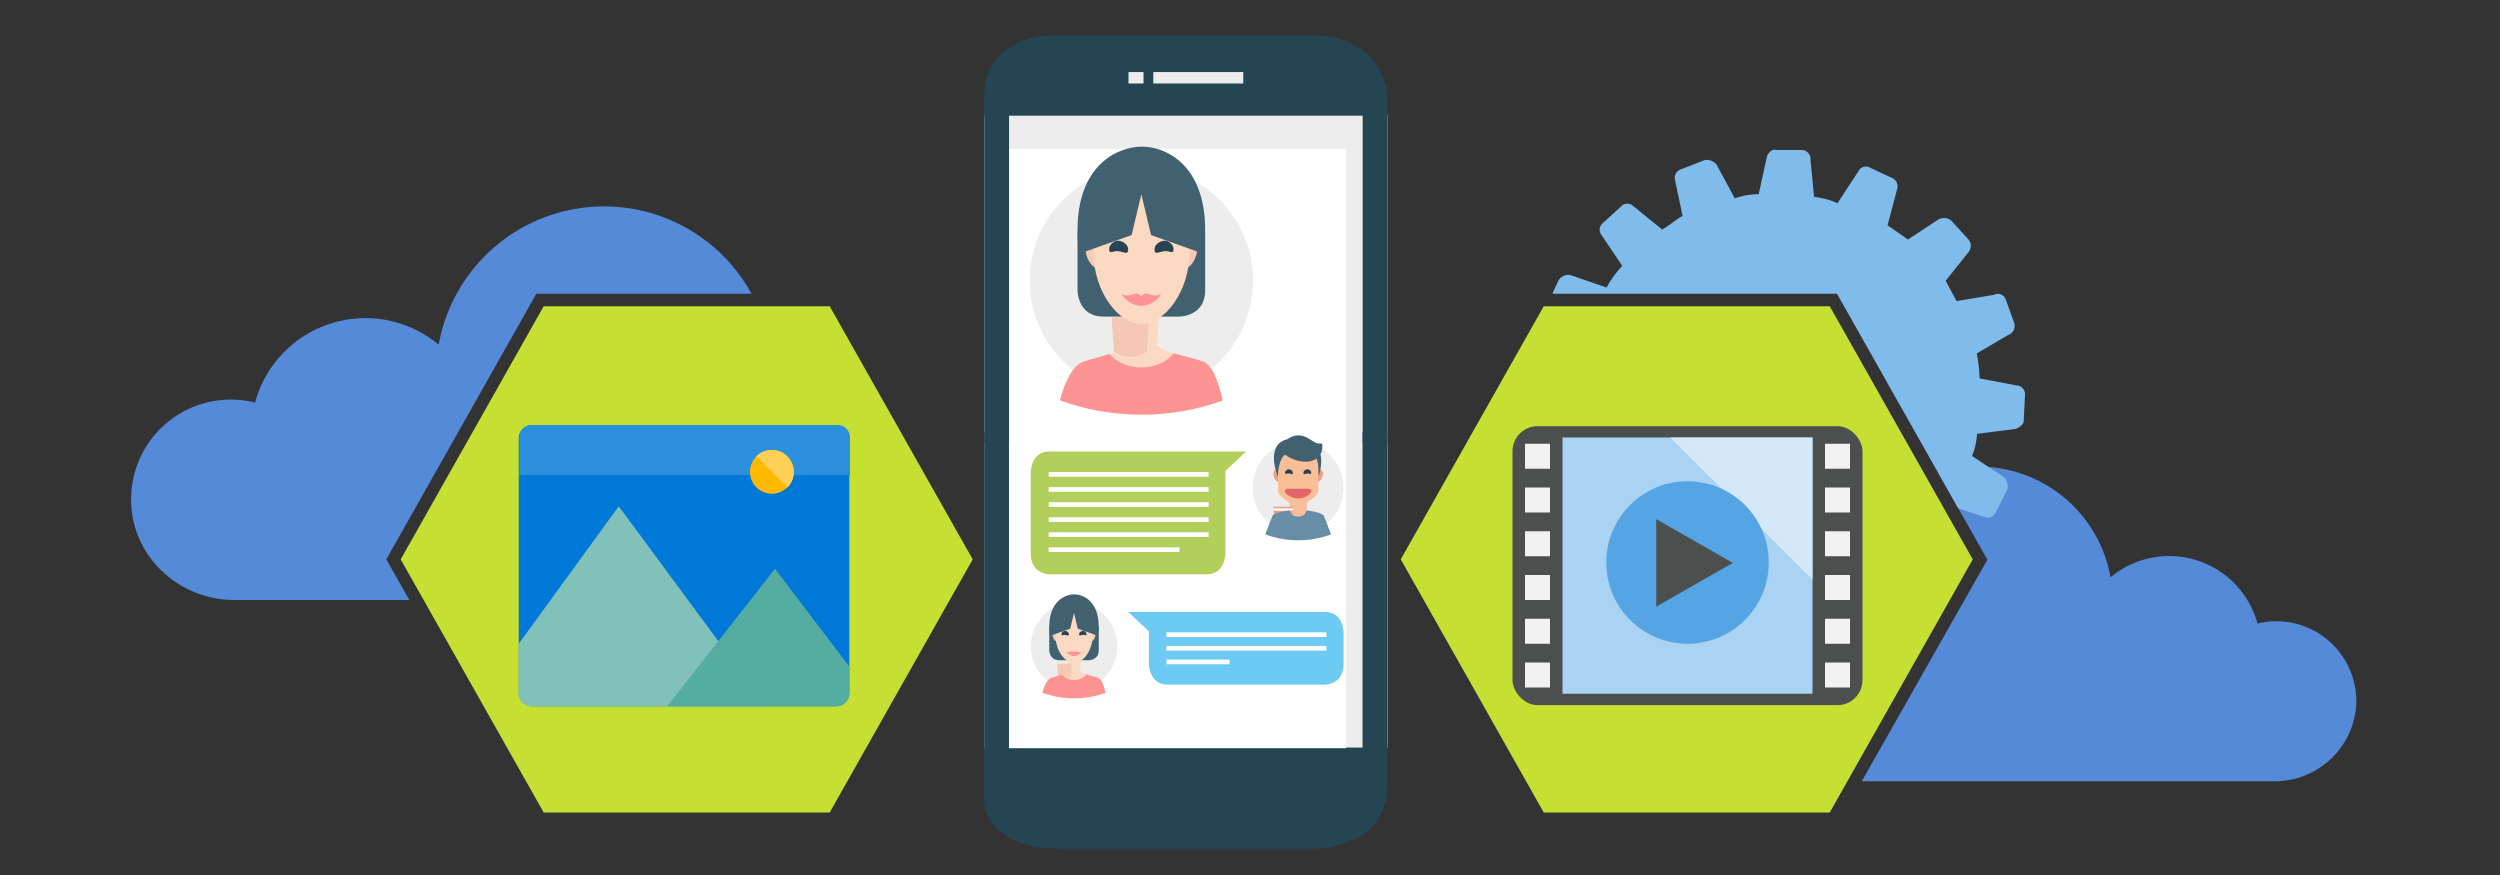 <?xml version="1.0" encoding="UTF-8" standalone="no"?>
<svg
   xmlns:dc="http://purl.org/dc/elements/1.1/"
   xmlns:cc="http://creativecommons.org/ns#"
   xmlns:rdf="http://www.w3.org/1999/02/22-rdf-syntax-ns#"
   xmlns:svg="http://www.w3.org/2000/svg"
   xmlns="http://www.w3.org/2000/svg"
   xmlns:sodipodi="http://sodipodi.sourceforge.net/DTD/sodipodi-0.dtd"
   xmlns:inkscape="http://www.inkscape.org/namespaces/inkscape"
   id="ICONS"
   viewBox="0 0 400 140"
   version="1.1"
   sodipodi:docname="disa-framework-messaging-media.svg"
   inkscape:version="0.92.1 r15371">
  <rect x="0" y="0" width="400" height="140" fill="#333333" stroke="none"/>
  <sodipodi:namedview
     pagecolor="#ffffff"
     bordercolor="#666666"
     borderopacity="1"
     objecttolerance="10"
     gridtolerance="10"
     guidetolerance="10"
     inkscape:pageopacity="0"
     inkscape:pageshadow="2"
     inkscape:window-width="1903"
     inkscape:window-height="1096"
     id="namedview91"
     showgrid="false"
     inkscape:zoom="3.39"
     inkscape:cx="173.08124"
     inkscape:cy="58.38056"
     inkscape:window-x="2489"
     inkscape:window-y="-9"
     inkscape:window-maximized="1"
     inkscape:current-layer="ICONS" />
  <defs
     id="defs4">
    <style
       id="style2">.cls-1{fill:#d1d3d4;}.cls-2{fill:#558ad8;}.cls-3{fill:#c6df33;}.cls-4{fill:#80bceb;}.cls-5{fill:#4d4e4e;}.cls-6{fill:#f2f2f2;}.cls-7{fill:#aad2f2;}.cls-8{fill:#d4e8f8;}.cls-9{fill:#55a5e4;}.cls-10{fill:#0078d7;}.cls-11{fill:#80c1b9;}.cls-12{fill:#55aca1;}.cls-13{fill:#2b8fde;}.cls-14{fill:#ffb900;}.cls-15{fill:#ffd055;}.cls-16{fill:#2c94d9;}.cls-17{fill:#414042;}.cls-18{fill:#0050c5;}.cls-19{fill:#6d6e71;}</style>
    <clipPath
       id="clipPath172"
       clipPathUnits="userSpaceOnUse">
      <path
         inkscape:connector-curvature="0"
         id="path170"
         d="M 5585.54,5083.34 5612,4699.91 h 158.64 l 26.47,383.43 z" />
    </clipPath>
    <clipPath
       id="clipPath138"
       clipPathUnits="userSpaceOnUse">
      <path
         inkscape:connector-curvature="0"
         id="path136"
         d="m 6376.26,10120.4 68.23,-989.07 h 409.27 l 68.2,989.07 z" />
    </clipPath>
    <clipPath
       id="clipPath94"
       clipPathUnits="userSpaceOnUse">
      <path
         inkscape:connector-curvature="0"
         id="path92"
         d="m 8742.2,7341.88 c 19.1,0 243.39,0 262.5,0 126.92,0 24.21,-126.63 -117.58,-136.36 -3.4,-0.37 -12.49,-0.59 -13.67,-0.55 -1.15,-0.04 -10.28,0.18 -13.64,0.55 -141.79,9.73 -244.5,136.36 -117.61,136.36 z" />
    </clipPath>
    <clipPath
       id="clipPath76"
       clipPathUnits="userSpaceOnUse">
      <path
         inkscape:connector-curvature="0"
         id="path74"
         d="m 9017.26,7365.97 -35.96,-454.18 h -215.71 l -35.96,454.18 z" />
    </clipPath>
    <clipPath
       id="clipPath32"
       clipPathUnits="userSpaceOnUse">
      <path
         inkscape:connector-curvature="0"
         id="path30"
         d="M 4415.3,12572.1 V 3717.62 h 5726.2 v 8854.48 z" />
    </clipPath>
  </defs>
  <title
     id="title6">bot-framework-intelligence-vision</title>
  <path
     class="cls-2"
     d="M61.81,89.5l24-42.5h34.43A26.89,26.89,0,0,0,70.2,55.09a.05.05,0,0,1-.08,0,18.3,18.3,0,0,0-29.31,9.31.05.05,0,0,1-.06,0A15.95,15.95,0,0,0,21,80.72C21.4,89.36,28.86,96,37.5,96h28Z"
     id="path10" />
  <polygon
     class="cls-3"
     points="86.99 49 64.11 89.5 86.99 130 132.75 130 155.63 89.5 132.75 49 86.99 49"
     id="polygon12" />
  <path
     class="cls-2"
     d="M364.2,99.4a12.77,12.77,0,0,0-3,.37,0,0,0,0,1,0,0,14.64,14.64,0,0,0-23.45-7.45,0,0,0,0,1-.07,0,21.47,21.47,0,0,0-27.56-16.68l7.86,13.91L297.88,125H363.8A13.06,13.06,0,0,0,377,112.78,12.8,12.8,0,0,0,364.2,99.4Z"
     id="path14" />
  <path
     class="cls-4"
     d="M322.59,61.66l-5.86-1.11a23,23,0,0,0-.45-4l5-2.94a1.54,1.54,0,0,0,.94-2.07l-1.31-3.65a1.33,1.33,0,0,0-1.86-.72l-6,1-1.75-3.24,3.58-4.49a1.59,1.59,0,0,0,.1-2.1l-2.81-3.08a1.88,1.88,0,0,0-2.1-.1l-4.79,3.16c-1-.68-2.25-1.58-3.27-2.26l1.54-5.84a1.44,1.44,0,0,0-.77-1.72l-3.51-1.64a1.33,1.33,0,0,0-1.93.55L294,32.51a12.28,12.28,0,0,0-3.75-1l-.57-5.93A1.44,1.44,0,0,0,288.24,24l-4,0c-.62-.24-1.28.37-1.52,1l-1.33,6.06a12.39,12.39,0,0,0-3.83.67l-2.92-5.41a2.12,2.12,0,0,0-1.87-.72l-3.87,1.51A1.43,1.43,0,0,0,268,28.8l1.21,5.75c-1.08.58-2.18,1.59-3.27,2.17l-4.68-3.8a1.36,1.36,0,0,0-1.9.12l-2.86,2.61a1.36,1.36,0,0,0-.3,1.89l3.36,5A17.19,17.19,0,0,0,257.05,46l-5.82-2a1.84,1.84,0,0,0-1.94,1L248.38,47h45.54l19.38,34.31,4.3,1.44a1.43,1.43,0,0,0,1.72-.76l1.86-3.71a2.12,2.12,0,0,0-.54-1.92l-5.12-3.4a10.76,10.76,0,0,0,.8-3.55l6.15-.78c.64-.18,1.3-.78,1.32-1.21L324,63.2A1.44,1.44,0,0,0,322.59,61.66Z"
     id="path16" />
  <polygon
     class="cls-3"
     points="247 49 224.12 89.5 247 130 292.76 130 315.64 89.5 292.76 49 247 49"
     id="polygon18" />
  <rect
     class="cls-5"
     x="242"
     y="68.19"
     width="56"
     height="44.63"
     rx="4"
     ry="4"
     id="rect20" />
  <rect
     class="cls-6"
     x="244"
     y="71"
     width="4"
     height="4"
     id="rect22" />
  <rect
     class="cls-6"
     x="244"
     y="78"
     width="4"
     height="4"
     id="rect24" />
  <rect
     class="cls-6"
     x="244"
     y="85"
     width="4"
     height="4"
     id="rect26" />
  <rect
     class="cls-6"
     x="244"
     y="92"
     width="4"
     height="4"
     id="rect28" />
  <rect
     class="cls-6"
     x="244"
     y="99"
     width="4"
     height="4"
     id="rect30" />
  <rect
     class="cls-6"
     x="244"
     y="106"
     width="4"
     height="4"
     id="rect32" />
  <rect
     class="cls-6"
     x="292"
     y="71"
     width="4"
     height="4"
     id="rect34" />
  <rect
     class="cls-6"
     x="292"
     y="78"
     width="4"
     height="4"
     id="rect36" />
  <rect
     class="cls-6"
     x="292"
     y="85"
     width="4"
     height="4"
     id="rect38" />
  <rect
     class="cls-6"
     x="292"
     y="92"
     width="4"
     height="4"
     id="rect40" />
  <rect
     class="cls-6"
     x="292"
     y="99"
     width="4"
     height="4"
     id="rect42" />
  <rect
     class="cls-6"
     x="292"
     y="106"
     width="4"
     height="4"
     id="rect44" />
  <rect
     class="cls-7"
     x="250"
     y="70"
     width="40"
     height="41"
     id="rect46" />
  <polygon
     class="cls-8"
     points="290 70 267.25 70 290 92.75 290 70"
     id="polygon48" />
  <circle
     class="cls-9"
     cx="270"
     cy="90"
     r="13"
     id="circle50" />
  <polygon
     class="cls-5"
     points="265 97.06 265 83.06 277.25 90.06 265 97.06"
     id="polygon52" />
  <path
     class="cls-10"
     d="M135.89,70.2V110.8a2.11,2.11,0,0,1-2,2.2H85a2.11,2.11,0,0,1-2-2.2V70.2A2.11,2.11,0,0,1,85,68h48.89A2.11,2.11,0,0,1,135.89,70.2Z"
     id="path54" />
  <path
     class="cls-11"
     d="M122.63,113H85a2,2,0,0,1-2-2v-8L99,81Z"
     id="path56" />
  <path
     class="cls-12"
     d="M135.89,106.65V111a2,2,0,0,1-2,2H106.76L124,91Z"
     id="path58" />
  <path
     class="cls-13"
     d="M136,70v6H83.11V70a2,2,0,0,1,2-2H134A2,2,0,0,1,136,70Z"
     id="path60" />
  <path
     class="cls-14"
     d="M127,75.5a3.52,3.52,0,0,1-3.5,3.5,3.5,3.5,0,0,1-3.5-3.5,3.52,3.52,0,0,1,3.5-3.5A3.5,3.5,0,0,1,127,75.5Z"
     id="path62" />
  <path
     class="cls-15"
     d="M127,75.5A3.46,3.46,0,0,1,126,78L121,73a3.46,3.46,0,0,1,2.47-1A3.5,3.5,0,0,1,127,75.5Z"
     id="path64" />
  <path
     id="path24"
     style="fill:#ededed;fill-opacity:1;fill-rule:nonzero;stroke:none;stroke-width:0.011"
     d="M 157.471,18.415 V 119.617 h 64.523 V 18.415 h -64.523 v 0"
     inkscape:connector-curvature="0" />
  <g
     id="g26"
     transform="matrix(0.011,0,0,-0.011,107.719,162.107)">
    <g
       clip-path="url(#clipPath32)"
       id="g28">
      <path
         id="path34"
         style="fill:#ffffff;fill-opacity:1;fill-rule:nonzero;stroke:none"
         d="M 4769.06,12572.7 V 3717.62 h 5018.7 v 8855.08 h -5018.7 v 0"
         inkscape:connector-curvature="0" />
    </g>
  </g>
  <path
     id="path36"
     style="fill:#254553;fill-opacity:1;fill-rule:nonzero;stroke:none;stroke-width:0.011"
     d="m 157.453,119.708 v 8.527 c 0,0 0,7.542 12.333,7.542 h 39.85 c 0,0 12.334,0.572 12.334,-10.38 v -5.689 z M 221.971,18.506 v -2.821 c 0,0 0,-10.026 -12.334,-10.026 h -39.85 c 0,0 -12.333,-0.941 -12.333,10.026 v 2.821 h 64.518 v 0"
     inkscape:connector-curvature="0" />
  <path
     id="path38"
     style="fill:#ededed;fill-opacity:1;fill-rule:nonzero;stroke:none;stroke-width:0.011"
     d="m 184.533,11.528 v 1.831 h 14.391 v -1.831 h -14.391 v 0"
     inkscape:connector-curvature="0" />
  <path
     id="path40"
     style="fill:#ededed;fill-opacity:1;fill-rule:nonzero;stroke:none;stroke-width:0.011"
     d="m 180.561,11.528 v 1.831 h 2.402 v -1.831 h -2.402 v 0"
     inkscape:connector-curvature="0" />
  <path
     id="path50"
     style="fill:#6dcaf3;fill-opacity:1;fill-rule:nonzero;stroke:none;stroke-width:0.011"
     d="m 214.978,106.183 v -4.91 c 0,0 0,-3.365 -2.985,-3.365 h -31.488 l 3.323,3.11 c -0.003,0.083 -0.004,0.167 -0.004,0.255 v 4.91 c 0,0 0,3.365 2.985,3.365 h 25.186 c 0,0 2.985,0 2.985,-3.365 v 0"
     inkscape:connector-curvature="0" />
  <path
     id="path52"
     style="fill:#ffffff;fill-opacity:1;fill-rule:nonzero;stroke:none;stroke-width:0.011"
     d="m 186.62,101.173 v 0.748 h 25.596 v -0.748 h -25.596 v 0"
     inkscape:connector-curvature="0" />
  <path
     id="path54-9"
     style="fill:#ffffff;fill-opacity:1;fill-rule:nonzero;stroke:none;stroke-width:0.011"
     d="m 186.62,103.354 v 0.747 h 25.596 v -0.747 h -25.596 v 0"
     inkscape:connector-curvature="0" />
  <path
     id="path56-8"
     style="fill:#ffffff;fill-opacity:1;fill-rule:nonzero;stroke:none;stroke-width:0.011"
     d="m 186.62,105.535 v 0.747 h 10.115 v -0.747 h -10.115 v 0"
     inkscape:connector-curvature="0" />
  <path
     id="path62-4"
     style="fill:#ededed;fill-opacity:1;fill-rule:nonzero;stroke:none;stroke-width:0.011"
     d="m 207.706,85.429 c 4.016,0 7.272,-3.302 7.272,-7.376 0,-4.074 -3.256,-7.376 -7.272,-7.376 -4.016,0 -7.272,3.302 -7.272,7.376 0,4.074 3.256,7.376 7.272,7.376 v 0"
     inkscape:connector-curvature="0" />
  <path
     id="path64-3"
     style="fill:#eaa182;fill-opacity:1;fill-rule:nonzero;stroke:none;stroke-width:0.011"
     d="m 210.568,77.123 c -0.328,-0.135 -0.418,-0.686 -0.201,-1.231 0.217,-0.545 0.659,-0.879 0.987,-0.744 0.329,0.134 0.419,0.686 0.201,1.231 -0.217,0.545 -0.659,0.878 -0.988,0.744 v 0"
     inkscape:connector-curvature="0" />
  <path
     id="path66"
     style="fill:#eaa182;fill-opacity:1;fill-rule:nonzero;stroke:none;stroke-width:0.011"
     d="m 204.843,77.123 c 0.329,-0.135 0.419,-0.686 0.201,-1.231 -0.217,-0.545 -0.659,-0.879 -0.988,-0.744 -0.328,0.134 -0.418,0.686 -0.201,1.231 0.217,0.545 0.66,0.878 0.988,0.744 v 0"
     inkscape:connector-curvature="0" />
  <path
     id="path68"
     style="fill:#fabf97;fill-opacity:1;fill-rule:nonzero;stroke:none;stroke-width:0.011"
     d="m 209.326,77.918 -0.405,5.191 h -2.431 l -0.405,-5.191 h 3.241 v 0"
     inkscape:connector-curvature="0" />
  <g
     id="g70"
     transform="matrix(0.011,0,0,-0.011,107.719,162.107)">
    <g
       clip-path="url(#clipPath76)"
       id="g72">
      <path
         id="path78"
         style="fill:#eaa182;fill-opacity:1;fill-rule:nonzero;stroke:none"
         d="m 8873.45,7064.59 c -172.09,0 -359.53,257.03 -359.53,550.43 0,293.4 -105.45,531.25 359.53,531.25 465.01,0 359.52,-237.85 359.52,-531.25 0,-293.4 -187.43,-550.43 -359.52,-550.43 v 0"
         inkscape:connector-curvature="0" />
    </g>
  </g>
  <path
     id="path80"
     style="fill:#fabf97;fill-opacity:1;fill-rule:nonzero;stroke:none;stroke-width:0.011"
     d="m 207.706,80.842 c -0.622,0 -2.326,-0.819 -2.962,-1.693 -0.433,-0.596 -0.236,-0.981 -0.236,-2.069 0,-2.682 -0.994,-5.953 3.198,-5.953 4.192,0 3.198,3.271 3.198,5.953 0,1.106 0.188,1.479 -0.258,2.077 -0.636,0.852 -2.317,1.685 -2.94,1.685 v 0"
     inkscape:connector-curvature="0" />
  <path
     id="path82"
     style="fill:#284354;fill-opacity:1;fill-rule:nonzero;stroke:none;stroke-width:0.011"
     d="m 206.181,75.758 c 0.333,0.024 0.648,0.264 0.677,-0.047 0.032,-0.359 -0.297,-0.597 -0.628,-0.631 -0.258,-0.027 -0.626,0.247 -0.614,0.559 0.013,0.348 0.233,0.096 0.566,0.119 v 0"
     inkscape:connector-curvature="0" />
  <path
     id="path84"
     style="fill:#284354;fill-opacity:1;fill-rule:nonzero;stroke:none;stroke-width:0.011"
     d="m 209.231,75.758 c -0.332,0.024 -0.648,0.264 -0.676,-0.047 -0.033,-0.359 0.296,-0.597 0.628,-0.631 0.258,-0.027 0.627,0.247 0.615,0.559 -0.013,0.348 -0.233,0.096 -0.566,0.119 v 0"
     inkscape:connector-curvature="0" />
  <path
     id="path86"
     style="fill:#e26668;fill-opacity:1;fill-rule:nonzero;stroke:none;stroke-width:0.011"
     d="m 206.227,78.194 c 0.215,0 2.743,0 2.958,0 1.43,0 0.273,1.447 -1.325,1.559 -0.038,0.004 -0.141,0.006 -0.154,0.006 -0.013,9.29e-4 -0.116,-0.003 -0.154,-0.006 -1.598,-0.111 -2.755,-1.559 -1.325,-1.559 v 0"
     inkscape:connector-curvature="0" />
  <g
     id="g88"
     transform="matrix(0.011,0,0,-0.011,107.719,162.107)">
    <g
       clip-path="url(#clipPath94)"
       id="g90">
      <path
         id="path96"
         style="fill:#ffffff;fill-opacity:1;fill-rule:nonzero;stroke:none"
         d="m 8987.25,7384.2 c 0,0 30.5,0 30.5,-30.54 v -15.22 c 0,0 0,-30.53 -30.5,-30.53 h -227.57 c 0,0 -30.53,0 -30.53,30.53 v 15.22 c 0,0 0,30.54 30.53,30.54 h 227.57 v 0"
         inkscape:connector-curvature="0" />
      <path
         id="path98"
         style="fill:#fc9493;fill-opacity:1;fill-rule:nonzero;stroke:none"
         d="m 8742.2,7162.65 c 19.1,0 243.39,0 262.5,0 126.92,0 24.21,126.63 -117.58,136.35 -3.4,0.37 -12.49,0.59 -13.67,0.55 -1.15,0.04 -10.28,-0.18 -13.64,-0.55 -141.79,-9.72 -244.5,-136.35 -117.61,-136.35 v 0"
         inkscape:connector-curvature="0" />
      <path
         id="path100"
         style="fill:#ffffff;fill-opacity:1;fill-rule:nonzero;stroke:none"
         d="m 8956.46,7236.57 c 0,0 22.18,0 22.18,-22.18 v -11.23 c 0,0 0,-22.18 -22.18,-22.18 h -166.03 c 0,0 -22.18,0 -22.18,22.18 v 11.23 c 0,0 0,22.18 22.18,22.18 h 166.03 v 0"
         inkscape:connector-curvature="0" />
    </g>
  </g>
  <path
     id="path102"
     style="fill:#416170;fill-opacity:1;fill-rule:nonzero;stroke:none;stroke-width:0.011"
     d="m 211.559,71.103 c -0.023,-0.189 -0.214,-0.161 -0.401,-0.149 -0.586,0.037 -0.728,-0.163 -1.924,-0.877 -1.191,-0.711 -2.41,-0.428 -3.222,0.185 -3.736,0.874 -1.548,6.019 -1.548,6.019 0,0 -0.013,-2.708 1.142,-3.531 1.935,1.338 3.912,1.411 5.038,0.615 0.434,1.027 0.292,2.916 0.292,2.916 0,0 0.747,-1.91 0.339,-3.6 0.25,-0.429 0.36,-0.961 0.283,-1.578 v 0"
     inkscape:connector-curvature="0" />
  <path
     id="path104"
     style="fill:#688da7;fill-opacity:1;fill-rule:nonzero;stroke:none;stroke-width:0.011"
     d="m 212.973,85.503 c -0.605,-1.647 -1.2,-3.06 -1.2,-3.06 0,0 -0.013,-0.025 -0.043,-0.032 -0.809,-0.592 -2.705,-0.75 -2.705,-0.75 v 0 c 0,9.15e-4 -0.085,0.988 -1.322,0.988 -1.237,0 -1.322,-0.988 -1.322,-0.988 0,0 -1.901,0.159 -2.708,0.752 -0.024,0.01 -0.034,0.03 -0.034,0.03 0,0 -0.596,1.413 -1.201,3.06 0.719,0.269 1.469,0.485 2.243,0.642 v 0 c 0.001,9.13e-4 0.001,9.13e-4 0.004,9.93e-4 0.106,0.021 0.212,0.041 0.319,0.06 0.03,0.006 0.061,0.01 0.091,0.016 0.089,0.016 0.179,0.03 0.268,0.044 0.024,0.004 0.047,0.008 0.07,0.01 0.104,0.016 0.208,0.03 0.312,0.044 0.042,0.006 0.083,0.01 0.124,0.016 0.069,0.008 0.138,0.016 0.207,0.024 0.046,0.006 0.092,0.01 0.138,0.014 0.096,0.01 0.192,0.018 0.289,0.025 v 0 c 0.396,0.031 0.796,0.047 1.201,0.047 0.403,0 0.802,-0.016 1.197,-0.047 v 0 c 0.097,-0.008 0.194,-0.016 0.29,-0.026 0.046,-0.004 0.092,-0.01 0.137,-0.014 0.07,-0.006 0.139,-0.014 0.208,-0.023 0.041,-0.006 0.082,-0.01 0.123,-0.016 0.104,-0.014 0.209,-0.027 0.313,-0.043 0.023,-0.002 0.045,-0.006 0.069,-0.01 0.091,-0.014 0.181,-0.029 0.271,-0.044 0.029,-0.006 0.058,-0.01 0.087,-0.016 0.889,-0.16 1.748,-0.396 2.567,-0.703 10e-4,-9.16e-4 0.004,-0.002 0.004,-0.002 v 0"
     inkscape:connector-curvature="0" />
  <path
     id="path106"
     style="fill:#b2ce5b;fill-opacity:1;fill-rule:nonzero;stroke:none;stroke-width:0.011"
     d="M 164.914,88.526 V 75.598 c 0,0 0,-3.365 2.985,-3.365 h 31.488 l -3.324,3.11 c 0.003,0.083 0.004,0.168 0.004,0.255 v 12.928 c 0,0 0,3.364 -2.985,3.364 h -25.186 c 0,0 -2.985,0 -2.985,-3.364 v 0"
     inkscape:connector-curvature="0" />
  <path
     id="path108"
     style="fill:#ffffff;fill-opacity:1;fill-rule:nonzero;stroke:none;stroke-width:0.011"
     d="m 167.787,75.53 v 0.748 h 25.596 v -0.748 h -25.596 v 0"
     inkscape:connector-curvature="0" />
  <path
     id="path110"
     style="fill:#ffffff;fill-opacity:1;fill-rule:nonzero;stroke:none;stroke-width:0.011"
     d="m 167.787,82.76 v 0.748 h 25.596 v -0.748 h -25.596 v 0"
     inkscape:connector-curvature="0" />
  <path
     id="path112"
     style="fill:#ffffff;fill-opacity:1;fill-rule:nonzero;stroke:none;stroke-width:0.011"
     d="m 167.787,80.35 v 0.748 h 25.596 v -0.748 h -25.596 v 0"
     inkscape:connector-curvature="0" />
  <path
     id="path114"
     style="fill:#ffffff;fill-opacity:1;fill-rule:nonzero;stroke:none;stroke-width:0.011"
     d="m 167.787,85.17 v 0.748 h 25.596 v -0.748 h -25.596 v 0"
     inkscape:connector-curvature="0" />
  <path
     id="path116"
     style="fill:#ffffff;fill-opacity:1;fill-rule:nonzero;stroke:none;stroke-width:0.011"
     d="m 167.787,87.58 v 0.747 h 20.921 v -0.747 h -20.921 v 0"
     inkscape:connector-curvature="0" />
  <path
     id="path118"
     style="fill:#ffffff;fill-opacity:1;fill-rule:nonzero;stroke:none;stroke-width:0.011"
     d="m 167.787,77.94 v 0.748 h 25.596 v -0.748 h -25.596 v 0"
     inkscape:connector-curvature="0" />
  <path
     id="path120"
     style="fill:#ededed;fill-opacity:1;fill-rule:nonzero;stroke:none;stroke-width:0.011"
     d="m 182.616,63.021 c 9.867,0 17.865,-8.113 17.865,-18.12 0,-10.009 -7.999,-18.121 -17.865,-18.121 -9.867,0 -17.865,8.113 -17.865,18.121 0,10.007 7.998,18.12 17.865,18.12 v 0"
     inkscape:connector-curvature="0" />
  <path
     id="path122"
     style="fill:#416170;fill-opacity:1;fill-rule:nonzero;stroke:none;stroke-width:0.011"
     d="m 176.525,33.6 c 0,0 -4.121,0 -4.121,4.18 v 8.692 c 0,0 0,4.18 4.121,4.18 h 12.183 c 0,0 4.121,0 4.121,-4.18 v -8.692 c 0,0 0,-4.18 -4.121,-4.18 h -12.183 v 0"
     inkscape:connector-curvature="0" />
  <path
     id="path124"
     style="fill:#fcd9c1;fill-opacity:1;fill-rule:nonzero;stroke:none;stroke-width:0.011"
     d="m 195.626,64.071 c -0.757,-3.329 -1.787,-5.789 -3.184,-6.246 -4.147,-1.358 -8.809,-1.671 -7.819,-4.655 0.625,-1.885 -4.46,-1.885 -3.835,0 0.99,2.984 -3.16,3.296 -7.307,4.655 -1.8,0.589 -3.032,3.002 -3.875,6.227 4.027,1.473 8.426,2.286 13.036,2.286 4.59,0 8.972,-0.806 12.985,-2.267 v 0"
     inkscape:connector-curvature="0" />
  <path
     id="path126"
     style="fill:#f4c8b3;fill-opacity:1;fill-rule:nonzero;stroke:none;stroke-width:0.011"
     d="m 176.315,43.009 c 0.778,-0.32 0.992,-1.626 0.477,-2.92 -0.516,-1.294 -1.564,-2.084 -2.343,-1.764 -0.779,0.319 -0.992,1.625 -0.477,2.919 0.515,1.294 1.564,2.084 2.343,1.765 v 0"
     inkscape:connector-curvature="0" />
  <path
     id="path128"
     style="fill:#f4c8b3;fill-opacity:1;fill-rule:nonzero;stroke:none;stroke-width:0.011"
     d="m 188.918,43.009 c -0.779,-0.32 -0.992,-1.626 -0.477,-2.92 0.515,-1.294 1.564,-2.084 2.342,-1.764 0.779,0.319 0.993,1.625 0.477,2.919 -0.515,1.294 -1.564,2.084 -2.342,1.765 v 0"
     inkscape:connector-curvature="0" />
  <path
     id="path130"
     style="fill:#fcd9c1;fill-opacity:1;fill-rule:nonzero;stroke:none;stroke-width:0.011"
     d="m 179.567,46.437 0.769,11.304 h 4.612 l 0.769,-11.304 h -6.149 v 0"
     inkscape:connector-curvature="0" />
  <g
     id="g132"
     transform="matrix(0.011,0,0,-0.011,107.719,162.107)">
    <g
       clip-path="url(#clipPath138)"
       id="g134">
      <path
         id="path140"
         style="fill:#f4c8b3;fill-opacity:1;fill-rule:nonzero;stroke:none"
         d="m 6649.11,9543.11 c 326.48,0 682.12,451.27 682.12,1007.89 0,556.7 200.07,1007.9 -682.12,1007.9 -882.2,0 -682.13,-451.2 -682.13,-1007.9 0,-556.62 355.65,-1007.89 682.13,-1007.89 v 0"
         inkscape:connector-curvature="0" />
    </g>
  </g>
  <path
     id="path142"
     style="fill:#fcd9c1;fill-opacity:1;fill-rule:nonzero;stroke:none;stroke-width:0.011"
     d="m 182.642,51.829 c 3.679,0 7.686,-5.158 7.686,-11.52 0,-6.363 2.254,-11.52 -7.686,-11.52 -9.941,0 -7.686,5.157 -7.686,11.52 0,6.362 4.007,11.52 7.686,11.52 v 0"
     inkscape:connector-curvature="0" />
  <path
     id="path144"
     style="fill:#fc9493;fill-opacity:1;fill-rule:nonzero;stroke:none;stroke-width:0.011"
     d="m 195.626,64.071 c -0.757,-3.329 -1.787,-5.789 -3.184,-6.246 -1.586,-0.52 -3.246,-0.886 -4.637,-1.307 -1.059,1.363 -2.986,2.275 -5.189,2.275 -2.132,0 -4.004,-0.854 -5.082,-2.144 -1.214,0.369 -2.633,0.711 -4.053,1.176 -1.8,0.589 -3.032,3.002 -3.875,6.227 4.027,1.473 8.426,2.286 13.036,2.286 4.59,0 8.972,-0.806 12.985,-2.267 v 0"
     inkscape:connector-curvature="0" />
  <path
     id="path146"
     style="fill:#416170;fill-opacity:1;fill-rule:nonzero;stroke:none;stroke-width:0.011"
     d="m 192.829,36.809 c 0,-10.345 -6.189,-13.346 -10.135,-13.346 -3.946,0 -10.292,3.001 -10.292,13.346 0,4.806 0.927,3.552 0.927,3.552 l 7.727,-2.743 1.56,-6.539 1.559,6.539 7.727,2.743 c 0,0 0.927,1.254 0.927,-3.552 v 0"
     inkscape:connector-curvature="0" />
  <path
     id="path148"
     style="fill:#fc9493;fill-opacity:1;fill-rule:nonzero;stroke:none;stroke-width:0.011"
     d="m 185.736,47.133 c -0.103,-0.146 -0.534,0.504 -2.081,-0.146 -0.428,-0.181 -0.913,0.282 -1.039,0.415 -0.126,-0.133 -0.611,-0.595 -1.039,-0.415 -1.546,0.65 -1.978,0 -2.081,0.146 -0.037,0.053 1.218,1.81 3.12,1.81 1.902,0 3.157,-1.758 3.12,-1.81 v 0"
     inkscape:connector-curvature="0" />
  <path
     id="path150"
     style="fill:#284354;fill-opacity:1;fill-rule:nonzero;stroke:none;stroke-width:0.011"
     d="m 186.383,40.179 c -0.815,0.058 -1.588,0.647 -1.658,-0.115 -0.08,-0.881 0.726,-1.462 1.539,-1.548 0.633,-0.066 1.537,0.605 1.506,1.37 -0.033,0.855 -0.572,0.235 -1.387,0.293 v 0"
     inkscape:connector-curvature="0" />
  <path
     id="path152"
     style="fill:#284354;fill-opacity:1;fill-rule:nonzero;stroke:none;stroke-width:0.011"
     d="m 178.85,40.179 c 0.815,0.058 1.589,0.647 1.658,-0.115 0.081,-0.881 -0.726,-1.462 -1.539,-1.548 -0.632,-0.066 -1.536,0.605 -1.506,1.37 0.033,0.855 0.572,0.235 1.387,0.293 v 0"
     inkscape:connector-curvature="0" />
  <path
     id="path154"
     style="fill:#ededed;fill-opacity:1;fill-rule:nonzero;stroke:none;stroke-width:0.011"
     d="m 171.839,110.437 c 3.825,0 6.926,-3.145 6.926,-7.025 0,-3.88 -3.101,-7.025 -6.926,-7.025 -3.825,0 -6.926,3.145 -6.926,7.025 0,3.88 3.101,7.025 6.926,7.025 v 0"
     inkscape:connector-curvature="0" />
  <path
     id="path156"
     style="fill:#416170;fill-opacity:1;fill-rule:nonzero;stroke:none;stroke-width:0.011"
     d="m 169.478,99.031 c 0,0 -1.598,0 -1.598,1.62 v 3.369 c 0,0 0,1.62 1.598,1.62 h 4.723 c 0,0 1.598,0 1.598,-1.62 v -3.369 c 0,0 0,-1.62 -1.598,-1.62 h -4.723 v 0"
     inkscape:connector-curvature="0" />
  <path
     id="path158"
     style="fill:#fcd9c1;fill-opacity:1;fill-rule:nonzero;stroke:none;stroke-width:0.011"
     d="m 176.884,110.843 c -0.294,-1.291 -0.693,-2.244 -1.235,-2.422 -1.608,-0.526 -3.415,-0.648 -3.032,-1.804 0.242,-0.731 -1.729,-0.731 -1.487,0 0.384,1.157 -1.225,1.278 -2.833,1.804 -0.698,0.229 -1.175,1.164 -1.502,2.414 1.561,0.571 3.266,0.886 5.053,0.886 1.779,0 3.478,-0.312 5.034,-0.879 v 0"
     inkscape:connector-curvature="0" />
  <path
     id="path160"
     style="fill:#f4c8b3;fill-opacity:1;fill-rule:nonzero;stroke:none;stroke-width:0.011"
     d="m 169.396,102.678 c 0.302,-0.124 0.385,-0.63 0.185,-1.132 -0.2,-0.502 -0.606,-0.808 -0.908,-0.684 -0.302,0.124 -0.384,0.63 -0.185,1.132 0.199,0.501 0.606,0.808 0.908,0.684 v 0"
     inkscape:connector-curvature="0" />
  <path
     id="path162"
     style="fill:#f4c8b3;fill-opacity:1;fill-rule:nonzero;stroke:none;stroke-width:0.011"
     d="m 174.283,102.678 c -0.302,-0.124 -0.385,-0.63 -0.185,-1.132 0.2,-0.502 0.606,-0.808 0.908,-0.684 0.301,0.124 0.384,0.63 0.185,1.132 -0.2,0.501 -0.606,0.808 -0.908,0.684 v 0"
     inkscape:connector-curvature="0" />
  <path
     id="path164"
     style="fill:#fcd9c1;fill-opacity:1;fill-rule:nonzero;stroke:none;stroke-width:0.011"
     d="m 170.657,104.007 0.298,4.382 h 1.788 l 0.298,-4.382 h -2.384 v 0"
     inkscape:connector-curvature="0" />
  <g
     id="g166"
     transform="matrix(0.011,0,0,-0.011,107.719,162.107)">
    <g
       clip-path="url(#clipPath172)"
       id="g168">
      <path
         id="path174"
         style="fill:#f4c8b3;fill-opacity:1;fill-rule:nonzero;stroke:none"
         d="m 5691.32,4859.54 c 126.56,0 264.43,174.94 264.43,390.76 0,215.78 77.58,390.72 -264.43,390.72 -342,0 -264.42,-174.94 -264.42,-390.72 0,-215.82 137.83,-390.76 264.42,-390.76 v 0"
         inkscape:connector-curvature="0" />
    </g>
  </g>
  <path
     id="path176"
     style="fill:#fcd9c1;fill-opacity:1;fill-rule:nonzero;stroke:none;stroke-width:0.011"
     d="m 171.849,106.098 c 1.426,0 2.98,-1.999 2.98,-4.466 0,-2.467 0.874,-4.466 -2.98,-4.466 -3.854,0 -2.98,1.999 -2.98,4.466 0,2.467 1.553,4.466 2.98,4.466 v 0"
     inkscape:connector-curvature="0" />
  <path
     id="path178"
     style="fill:#fc9493;fill-opacity:1;fill-rule:nonzero;stroke:none;stroke-width:0.011"
     d="m 176.883,110.843 c -0.293,-1.291 -0.693,-2.244 -1.234,-2.422 -0.615,-0.201 -1.259,-0.343 -1.798,-0.506 -0.41,0.528 -1.158,0.882 -2.012,0.882 -0.826,0 -1.552,-0.331 -1.97,-0.831 -0.471,0.143 -1.021,0.276 -1.571,0.456 -0.698,0.229 -1.175,1.164 -1.502,2.414 1.561,0.571 3.266,0.886 5.053,0.886 1.779,0 3.478,-0.312 5.034,-0.879 v 0"
     inkscape:connector-curvature="0" />
  <path
     id="path180"
     style="fill:#416170;fill-opacity:1;fill-rule:nonzero;stroke:none;stroke-width:0.011"
     d="m 175.799,100.275 c 0,-4.01 -2.399,-5.174 -3.929,-5.174 -1.53,0 -3.99,1.163 -3.99,5.174 0,1.863 0.359,1.378 0.359,1.378 l 2.995,-1.064 0.605,-2.535 0.605,2.535 2.995,1.064 c 0,0 0.359,0.486 0.359,-1.378 v 0"
     inkscape:connector-curvature="0" />
  <path
     id="path182"
     style="fill:#fc9493;fill-opacity:1;fill-rule:nonzero;stroke:none;stroke-width:0.011"
     d="m 173.049,104.277 c -0.039,-0.057 -0.207,0.195 -0.807,-0.057 -0.166,-0.07 -0.354,0.11 -0.403,0.161 -0.049,-0.051 -0.237,-0.231 -0.403,-0.161 -0.6,0.252 -0.767,0 -0.807,0.057 -0.013,0.02 0.472,0.702 1.21,0.702 0.737,0 1.224,-0.681 1.209,-0.702 v 0"
     inkscape:connector-curvature="0" />
  <path
     id="path184"
     style="fill:#284354;fill-opacity:1;fill-rule:nonzero;stroke:none;stroke-width:0.011"
     d="m 173.3,101.582 c -0.316,0.022 -0.616,0.251 -0.643,-0.045 -0.031,-0.342 0.281,-0.567 0.597,-0.6 0.245,-0.026 0.596,0.234 0.584,0.531 -0.013,0.331 -0.222,0.091 -0.538,0.113 v 0"
     inkscape:connector-curvature="0" />
  <path
     id="path186"
     style="fill:#284354;fill-opacity:1;fill-rule:nonzero;stroke:none;stroke-width:0.011"
     d="m 170.379,101.582 c 0.316,0.022 0.616,0.251 0.643,-0.045 0.031,-0.342 -0.282,-0.567 -0.597,-0.6 -0.245,-0.026 -0.596,0.234 -0.584,0.531 0.013,0.331 0.222,0.091 0.538,0.113 v 0"
     inkscape:connector-curvature="0" />
  <path
     style="fill:#254553;fill-opacity:1;stroke-width:0.059"
     d="M 157.471,95.046 V 69.19 h 1.983 1.983 v 25.856 25.856 h -1.983 -1.983 z"
     id="path117"
     inkscape:connector-curvature="0" />
  <path
     style="fill:#254553;fill-opacity:1;stroke-width:0.06"
     d="M 218.005,95.381 V 69.19 h 1.983 1.983 v 26.191 26.191 h -1.983 -1.983 z"
     id="path119"
     inkscape:connector-curvature="0" />
  <path
     style="fill:#254553;fill-opacity:1;stroke-width:0.06"
     d="M 157.485,44.192 V 17.62 h 1.983 1.983 v 26.572 26.572 h -1.983 -1.983 z"
     id="path121"
     inkscape:connector-curvature="0" />
  <path
     style="fill:#254553;fill-opacity:1;stroke-width:0.085"
     d="M 218.028,44.338 V 17.987 h 1.979 1.979 v 26.351 26.351 h -1.979 -1.979 z"
     id="path123"
     inkscape:connector-curvature="0" />
</svg>
